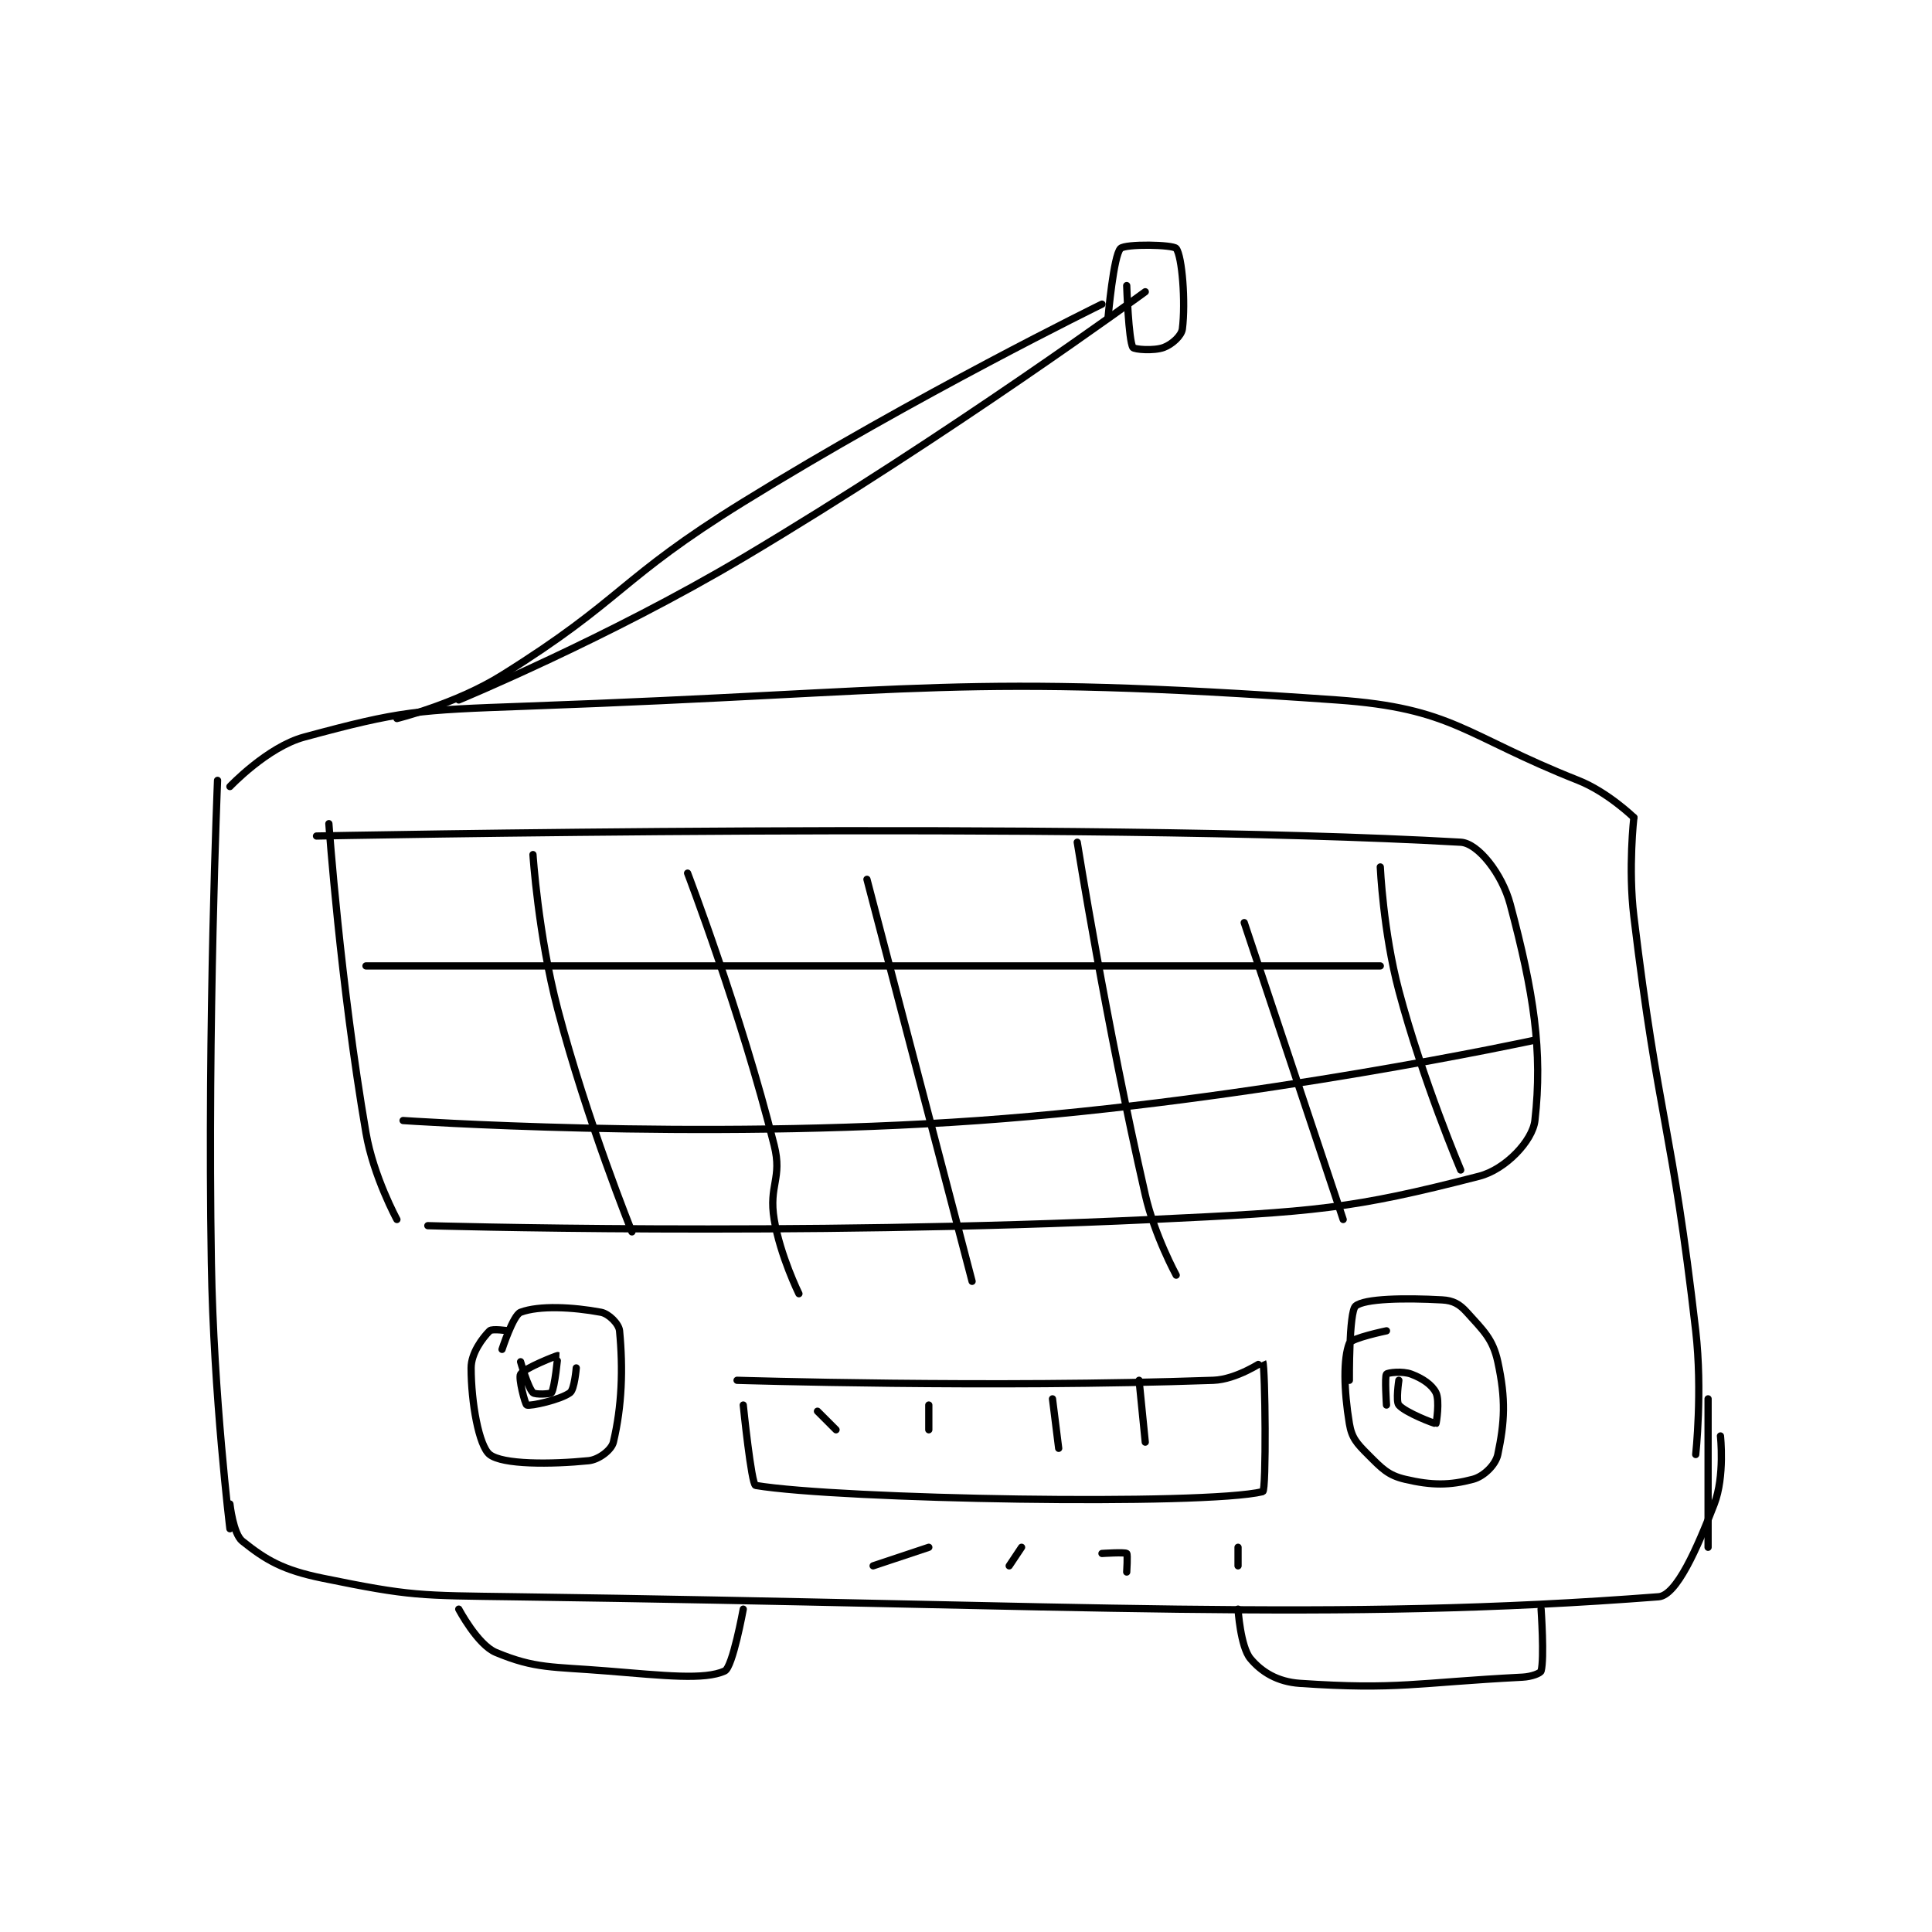 <?xml version="1.0" encoding="utf-8"?>
<!DOCTYPE svg PUBLIC "-//W3C//DTD SVG 1.1//EN" "http://www.w3.org/Graphics/SVG/1.1/DTD/svg11.dtd">
<svg viewBox="0 0 800 800" preserveAspectRatio="xMinYMin meet" xmlns="http://www.w3.org/2000/svg" version="1.1">
<g fill="none" stroke="black" stroke-linecap="round" stroke-linejoin="round" stroke-width="1.171">
<g transform="translate(87.52,102.888) scale(2.561) translate(-189.5,-103.667)">
<path id="0" d="M190.5 189.667 C190.5 189.667 188.858 228.818 189.5 267.667 C189.855 289.113 192.5 310.667 192.5 310.667 "/>
<path id="1" d="M192.5 190.667 C192.5 190.667 198.541 184.28 204.5 182.667 C220.212 178.411 222.587 178.31 240.5 177.667 C305.379 175.336 309.815 172.312 371.5 176.667 C390.307 177.994 392.084 182.377 410.5 189.667 C415.245 191.545 419.5 195.667 419.5 195.667 "/>
<path id="2" d="M419.5 195.667 C419.5 195.667 418.56 203.867 419.5 211.667 C423.506 244.914 425.677 245.404 429.5 278.667 C430.622 288.428 429.5 298.667 429.5 298.667 "/>
<path id="3" d="M192.5 306.667 C192.5 306.667 193.029 311.49 194.5 312.667 C198.351 315.747 201.048 317.347 207.5 318.667 C221.836 321.599 223.054 321.452 238.5 321.667 C330.553 322.945 370.774 325.743 423.5 321.667 C426.396 321.443 429.707 313.928 432.5 306.667 C434.222 302.189 433.5 295.667 433.5 295.667 "/>
<path id="4" d="M431.5 289.667 L431.5 313.667 "/>
<path id="5" d="M229.5 323.667 C229.5 323.667 232.536 329.432 235.5 330.667 C241.9 333.333 244.561 332.942 253.5 333.667 C262.81 334.421 269.238 335.149 272.5 333.667 C273.795 333.078 275.5 323.667 275.5 323.667 "/>
<path id="6" d="M355.5 323.667 C355.5 323.667 355.881 329.723 357.5 331.667 C359.287 333.811 361.856 335.418 365.5 335.667 C381.329 336.746 384.285 335.55 401.5 334.667 C402.957 334.592 404.4 334.033 404.5 333.667 C405.05 331.651 404.5 323.667 404.5 323.667 "/>
<path id="7" d="M229.5 176.667 C229.5 176.667 253.616 166.679 275.5 153.667 C308.712 133.919 340.5 110.667 340.5 110.667 "/>
<path id="8" d="M219.5 179.667 C219.5 179.667 229.019 177.342 236.5 172.667 C256.274 160.308 255.275 157.177 275.5 144.667 C303.436 127.387 333.5 112.667 333.5 112.667 "/>
<path id="9" d="M337.5 109.667 C337.5 109.667 337.793 118.489 338.5 119.667 C338.7 120 341.903 120.266 343.5 119.667 C344.817 119.173 346.358 117.799 346.5 116.667 C347.04 112.348 346.464 104.92 345.5 103.667 C345.015 103.036 337.282 102.885 336.5 103.667 C335.371 104.796 334.5 114.667 334.5 114.667 "/>
<path id="10" d="M237.5 278.667 C237.5 278.667 234.893 278.274 234.5 278.667 C233.322 279.845 231.5 282.288 231.5 284.667 C231.5 290.217 232.754 297.288 234.5 298.667 C236.586 300.313 244.397 300.277 250.5 299.667 C252.15 299.502 254.199 297.93 254.5 296.667 C255.887 290.839 256.087 284.829 255.5 278.667 C255.392 277.536 253.754 275.902 252.5 275.667 C247.925 274.809 242.484 274.548 239.5 275.667 C238.295 276.118 236.5 281.667 236.5 281.667 "/>
<path id="11" d="M239.5 283.667 C239.5 283.667 240.677 287.844 241.5 288.667 C241.853 289.019 244.344 288.901 244.5 288.667 C245.022 287.885 245.541 282.691 245.5 282.667 C245.435 282.627 240.105 284.699 239.5 285.667 C239.108 286.294 240.234 290.567 240.5 290.667 C241.079 290.884 245.971 289.814 247.5 288.667 C248.22 288.127 248.5 284.667 248.5 284.667 "/>
<path id="12" d="M379.5 278.667 C379.5 278.667 373.829 279.845 373.5 280.667 C372.529 283.094 372.591 288.212 373.5 293.667 C373.885 295.975 374.688 296.855 376.5 298.667 C378.765 300.932 379.741 302.017 382.5 302.667 C386.873 303.696 389.759 303.664 393.5 302.667 C395.223 302.207 397.144 300.356 397.5 298.667 C398.601 293.434 398.829 289.781 397.5 283.667 C396.695 279.963 395.168 278.632 392.5 275.667 C391.305 274.338 390.273 273.765 388.5 273.667 C382.486 273.333 375.913 273.442 374.5 274.667 C373.417 275.606 373.5 286.667 373.5 286.667 "/>
<path id="13" d="M381.5 286.667 C381.5 286.667 380.983 290.063 381.5 290.667 C382.553 291.896 387.328 293.724 387.5 293.667 C387.557 293.648 388.14 289.947 387.5 288.667 C386.86 287.387 385.32 286.349 383.5 285.667 C382.08 285.134 379.695 285.423 379.5 285.667 C379.195 286.048 379.5 290.667 379.5 290.667 "/>
<path id="14" d="M208.5 196.667 C208.5 196.667 210.346 222.496 214.5 246.667 C215.71 253.705 219.5 260.667 219.5 260.667 "/>
<path id="15" d="M206.5 198.667 C206.5 198.667 330.321 196.18 391.5 199.667 C394.333 199.828 398.212 204.838 399.5 209.667 C403.328 224.022 404.775 233.447 403.5 244.667 C403.13 247.922 398.769 252.565 394.5 253.667 C373.837 258.999 367.906 259.424 341.5 260.667 C283.545 263.394 224.5 261.667 224.5 261.667 "/>
<path id="16" d="M214.5 219.667 L378.5 219.667 "/>
<path id="17" d="M220.5 244.667 C220.5 244.667 267.707 247.92 313.5 244.667 C358.27 241.486 403.5 231.667 403.5 231.667 "/>
<path id="18" d="M241.5 201.667 C241.5 201.667 242.346 214.642 245.5 226.667 C250.24 244.738 257.5 262.667 257.5 262.667 "/>
<path id="19" d="M266.5 204.667 C266.5 204.667 275.172 227.354 280.5 248.667 C281.846 254.051 279.576 255.125 280.5 260.667 C281.475 266.517 284.5 272.667 284.5 272.667 "/>
<path id="20" d="M295.5 205.667 L312.5 270.667 "/>
<path id="21" d="M329.5 199.667 C329.5 199.667 334.136 228.825 340.5 256.667 C342.012 263.283 345.5 269.667 345.5 269.667 "/>
<path id="22" d="M356.5 212.667 L372.5 260.667 "/>
<path id="23" d="M378.5 203.667 C378.5 203.667 378.966 214.114 381.5 223.667 C385.357 238.206 391.5 252.667 391.5 252.667 "/>
<path id="24" d="M274.5 286.667 C274.5 286.667 315.457 287.939 351.5 286.667 C355.294 286.533 359.489 283.642 359.5 283.667 C359.91 284.59 360.09 304.523 359.5 304.667 C350.088 306.962 291.042 305.924 277.5 303.667 C276.813 303.552 275.5 290.667 275.5 290.667 "/>
<path id="25" d="M287.5 291.667 L290.5 294.667 "/>
<path id="26" d="M305.5 290.667 L305.5 294.667 "/>
<path id="27" d="M325.5 289.667 L326.5 297.667 "/>
<path id="28" d="M339.5 286.667 L340.5 296.667 "/>
<path id="29" d="M296.5 316.667 L305.5 313.667 "/>
<path id="30" d="M320.5 313.667 L318.5 316.667 "/>
<path id="31" d="M333.5 314.667 C333.5 314.667 337.18 314.427 337.5 314.667 C337.68 314.802 337.5 317.667 337.5 317.667 "/>
<path id="32" d="M355.5 313.667 L355.5 316.667 "/>
</g>
</g>
</svg>
